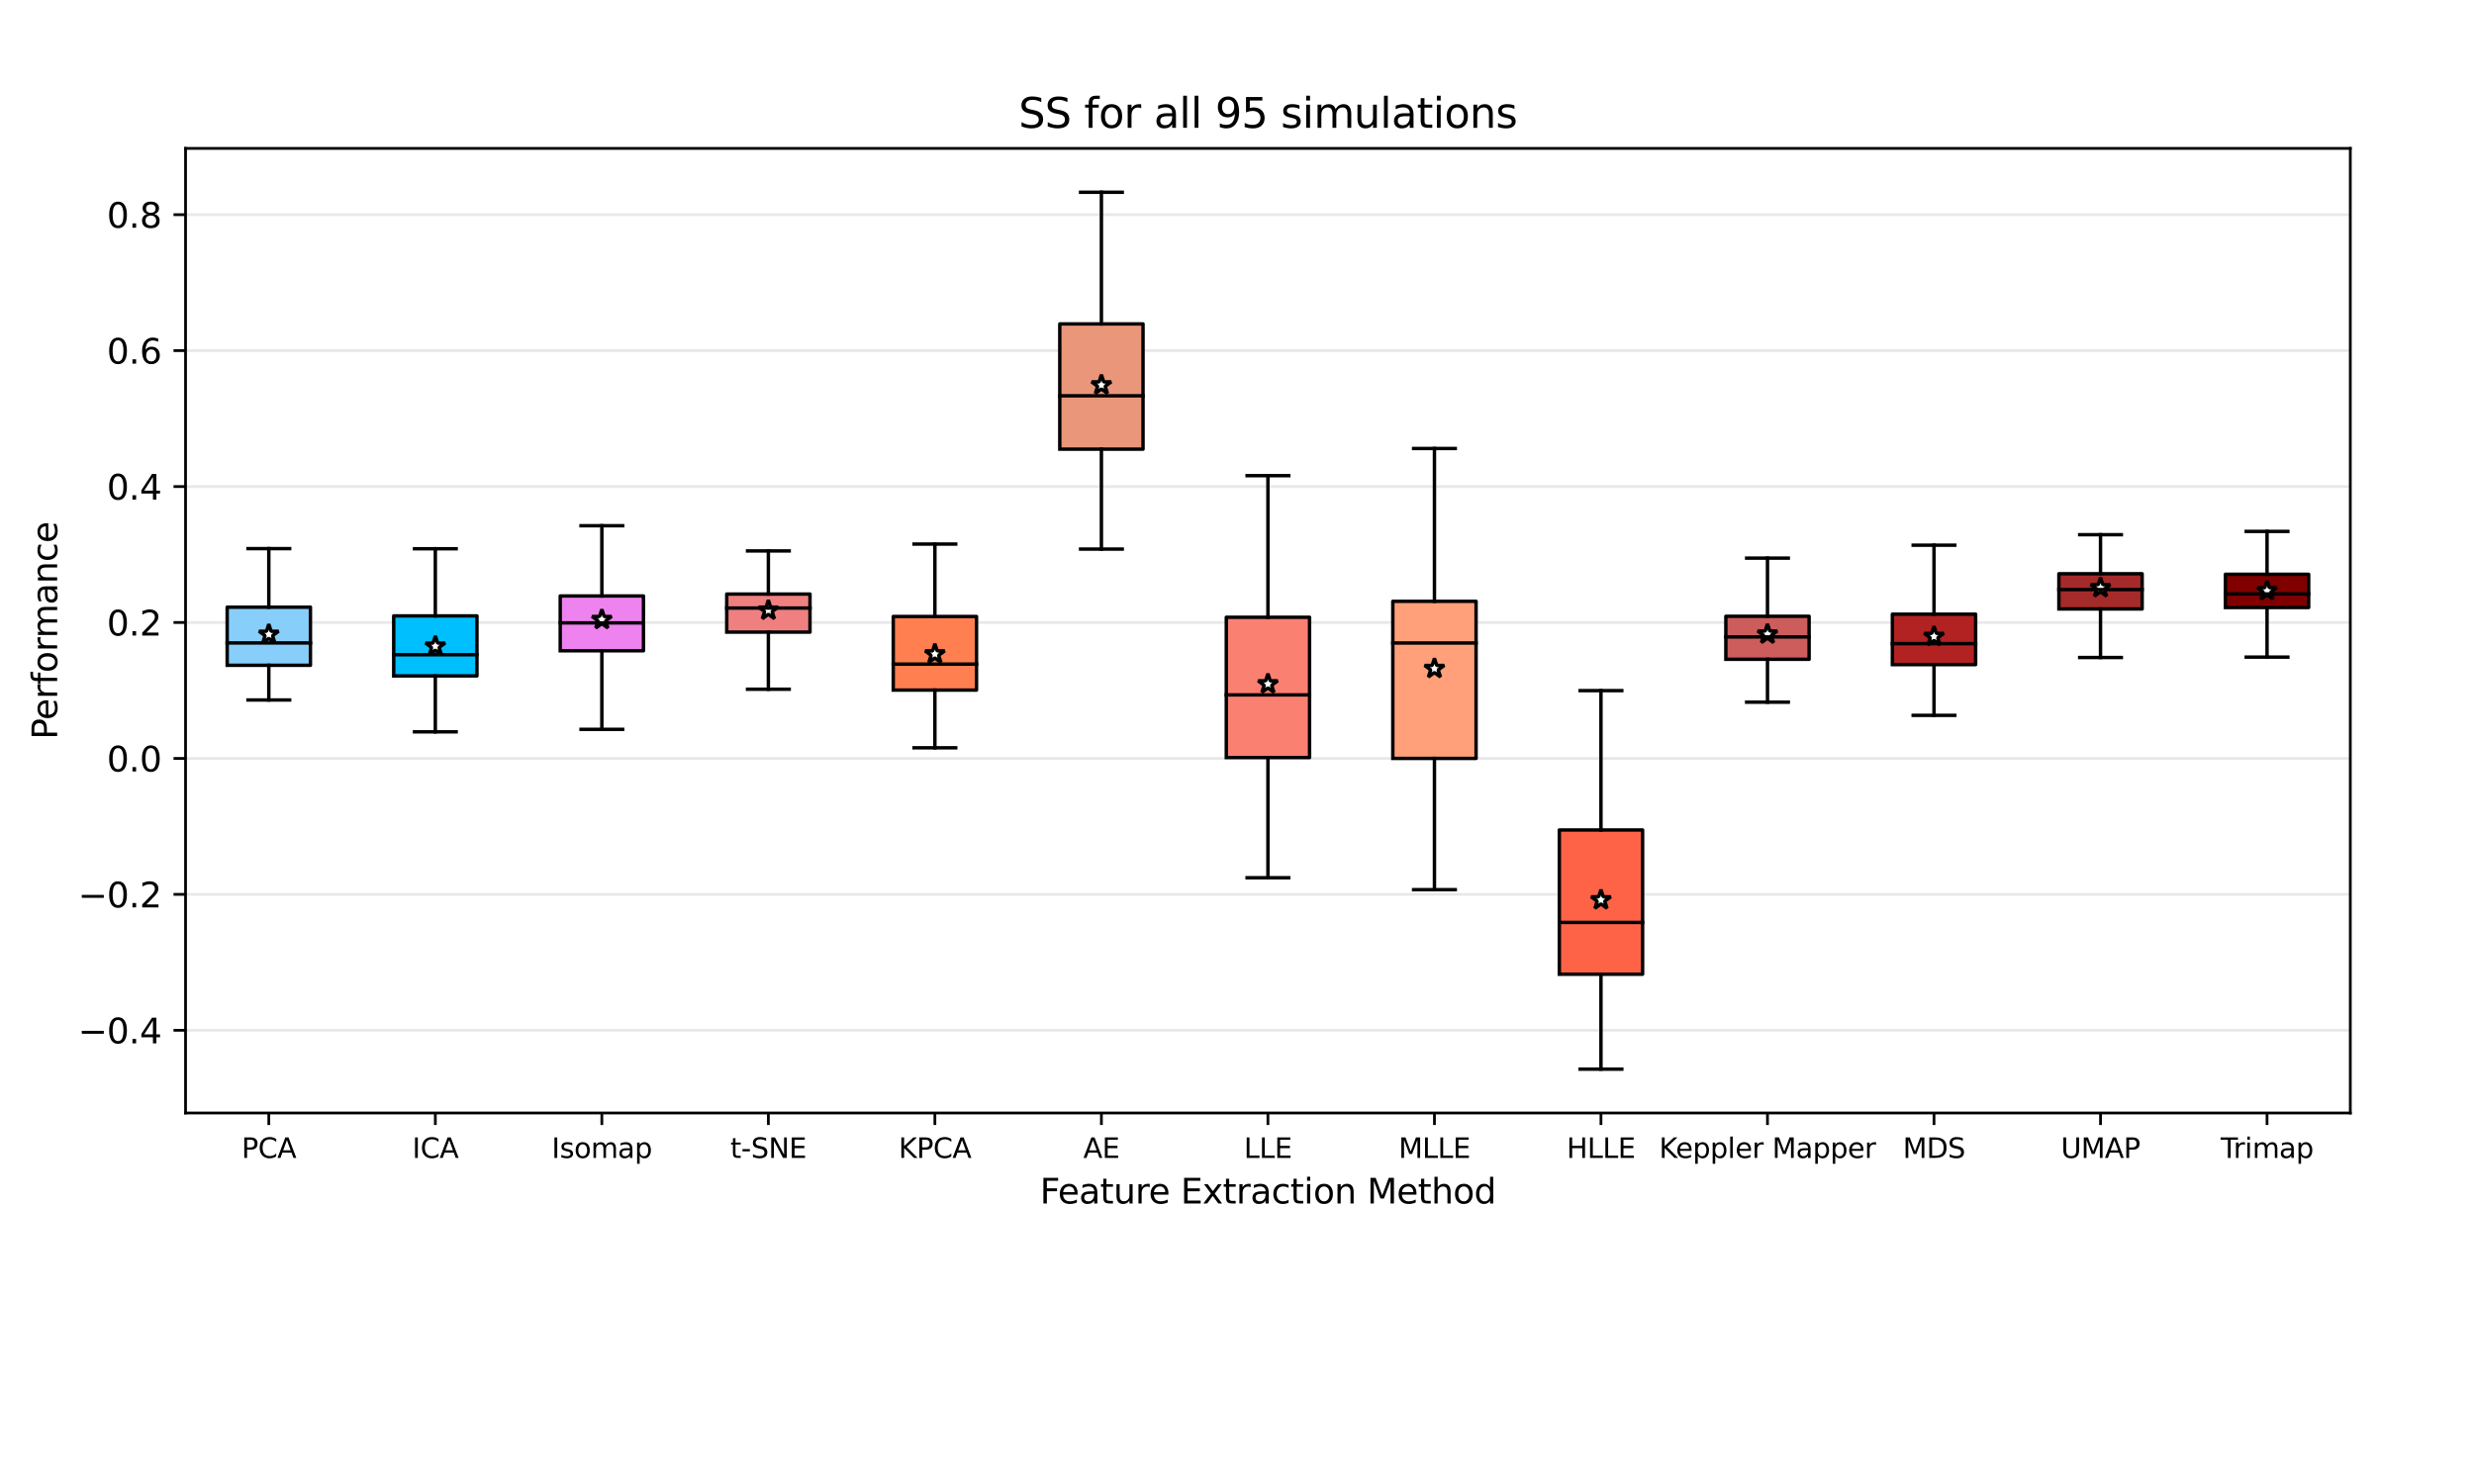 <?xml version="1.0" encoding="utf-8" standalone="no"?>
<!DOCTYPE svg PUBLIC "-//W3C//DTD SVG 1.1//EN"
  "http://www.w3.org/Graphics/SVG/1.1/DTD/svg11.dtd">
<svg xmlns:xlink="http://www.w3.org/1999/xlink" width="720pt" height="432pt" viewBox="0 0 720 432" xmlns="http://www.w3.org/2000/svg" version="1.1">
 <defs>
  <style type="text/css">*{stroke-linejoin: round; stroke-linecap: butt}</style>
 </defs>
 <g id="figure_1">
  <g id="patch_1">
   <path d="M 0 432 
L 720 432 
L 720 0 
L 0 0 
z
" style="fill: #ffffff"/>
  </g>
  <g id="axes_1">
   <g id="patch_2">
    <path d="M 54 324 
L 684 324 
L 684 43.2 
L 54 43.2 
z
" style="fill: #ffffff"/>
   </g>
   <g id="matplotlib.axis_1">
    <g id="xtick_1">
     <g id="line2d_1">
      <defs>
       <path id="m5bcf69cc48" d="M 0 0 
L 0 3.5 
" style="stroke: #000000; stroke-width: 0.8"/>
      </defs>
      <g>
       <use xlink:href="#m5bcf69cc48" x="78.231" y="324" style="stroke: #000000; stroke-width: 0.8"/>
      </g>
     </g>
     <g id="text_1">
      <!-- PCA -->
      <g transform="translate(70.29 337.079) scale(0.08 -0.08)">
       <defs>
        <path id="DejaVuSans-50" d="M 1259 4147 
L 1259 2394 
L 2053 2394 
Q 2494 2394 2734 2622 
Q 2975 2850 2975 3272 
Q 2975 3691 2734 3919 
Q 2494 4147 2053 4147 
L 1259 4147 
z
M 628 4666 
L 2053 4666 
Q 2838 4666 3239 4311 
Q 3641 3956 3641 3272 
Q 3641 2581 3239 2228 
Q 2838 1875 2053 1875 
L 1259 1875 
L 1259 0 
L 628 0 
L 628 4666 
z
" transform="scale(0.016)"/>
        <path id="DejaVuSans-43" d="M 4122 4306 
L 4122 3641 
Q 3803 3938 3442 4084 
Q 3081 4231 2675 4231 
Q 1875 4231 1450 3742 
Q 1025 3253 1025 2328 
Q 1025 1406 1450 917 
Q 1875 428 2675 428 
Q 3081 428 3442 575 
Q 3803 722 4122 1019 
L 4122 359 
Q 3791 134 3420 21 
Q 3050 -91 2638 -91 
Q 1578 -91 968 557 
Q 359 1206 359 2328 
Q 359 3453 968 4101 
Q 1578 4750 2638 4750 
Q 3056 4750 3426 4639 
Q 3797 4528 4122 4306 
z
" transform="scale(0.016)"/>
        <path id="DejaVuSans-41" d="M 2188 4044 
L 1331 1722 
L 3047 1722 
L 2188 4044 
z
M 1831 4666 
L 2547 4666 
L 4325 0 
L 3669 0 
L 3244 1197 
L 1141 1197 
L 716 0 
L 50 0 
L 1831 4666 
z
" transform="scale(0.016)"/>
       </defs>
       <use xlink:href="#DejaVuSans-50"/>
       <use xlink:href="#DejaVuSans-43" x="60.303"/>
       <use xlink:href="#DejaVuSans-41" x="130.127"/>
      </g>
     </g>
    </g>
    <g id="xtick_2">
     <g id="line2d_2">
      <g>
       <use xlink:href="#m5bcf69cc48" x="126.692" y="324" style="stroke: #000000; stroke-width: 0.8"/>
      </g>
     </g>
     <g id="text_2">
      <!-- ICA -->
      <g transform="translate(119.983 337.079) scale(0.08 -0.08)">
       <defs>
        <path id="DejaVuSans-49" d="M 628 4666 
L 1259 4666 
L 1259 0 
L 628 0 
L 628 4666 
z
" transform="scale(0.016)"/>
       </defs>
       <use xlink:href="#DejaVuSans-49"/>
       <use xlink:href="#DejaVuSans-43" x="29.492"/>
       <use xlink:href="#DejaVuSans-41" x="99.316"/>
      </g>
     </g>
    </g>
    <g id="xtick_3">
     <g id="line2d_3">
      <g>
       <use xlink:href="#m5bcf69cc48" x="175.154" y="324" style="stroke: #000000; stroke-width: 0.8"/>
      </g>
     </g>
     <g id="text_3">
      <!-- Isomap -->
      <g transform="translate(160.556 337.079) scale(0.08 -0.08)">
       <defs>
        <path id="DejaVuSans-73" d="M 2834 3397 
L 2834 2853 
Q 2591 2978 2328 3040 
Q 2066 3103 1784 3103 
Q 1356 3103 1142 2972 
Q 928 2841 928 2578 
Q 928 2378 1081 2264 
Q 1234 2150 1697 2047 
L 1894 2003 
Q 2506 1872 2764 1633 
Q 3022 1394 3022 966 
Q 3022 478 2636 193 
Q 2250 -91 1575 -91 
Q 1294 -91 989 -36 
Q 684 19 347 128 
L 347 722 
Q 666 556 975 473 
Q 1284 391 1588 391 
Q 1994 391 2212 530 
Q 2431 669 2431 922 
Q 2431 1156 2273 1281 
Q 2116 1406 1581 1522 
L 1381 1569 
Q 847 1681 609 1914 
Q 372 2147 372 2553 
Q 372 3047 722 3315 
Q 1072 3584 1716 3584 
Q 2034 3584 2315 3537 
Q 2597 3491 2834 3397 
z
" transform="scale(0.016)"/>
        <path id="DejaVuSans-6f" d="M 1959 3097 
Q 1497 3097 1228 2736 
Q 959 2375 959 1747 
Q 959 1119 1226 758 
Q 1494 397 1959 397 
Q 2419 397 2687 759 
Q 2956 1122 2956 1747 
Q 2956 2369 2687 2733 
Q 2419 3097 1959 3097 
z
M 1959 3584 
Q 2709 3584 3137 3096 
Q 3566 2609 3566 1747 
Q 3566 888 3137 398 
Q 2709 -91 1959 -91 
Q 1206 -91 779 398 
Q 353 888 353 1747 
Q 353 2609 779 3096 
Q 1206 3584 1959 3584 
z
" transform="scale(0.016)"/>
        <path id="DejaVuSans-6d" d="M 3328 2828 
Q 3544 3216 3844 3400 
Q 4144 3584 4550 3584 
Q 5097 3584 5394 3201 
Q 5691 2819 5691 2113 
L 5691 0 
L 5113 0 
L 5113 2094 
Q 5113 2597 4934 2840 
Q 4756 3084 4391 3084 
Q 3944 3084 3684 2787 
Q 3425 2491 3425 1978 
L 3425 0 
L 2847 0 
L 2847 2094 
Q 2847 2600 2669 2842 
Q 2491 3084 2119 3084 
Q 1678 3084 1418 2786 
Q 1159 2488 1159 1978 
L 1159 0 
L 581 0 
L 581 3500 
L 1159 3500 
L 1159 2956 
Q 1356 3278 1631 3431 
Q 1906 3584 2284 3584 
Q 2666 3584 2933 3390 
Q 3200 3197 3328 2828 
z
" transform="scale(0.016)"/>
        <path id="DejaVuSans-61" d="M 2194 1759 
Q 1497 1759 1228 1600 
Q 959 1441 959 1056 
Q 959 750 1161 570 
Q 1363 391 1709 391 
Q 2188 391 2477 730 
Q 2766 1069 2766 1631 
L 2766 1759 
L 2194 1759 
z
M 3341 1997 
L 3341 0 
L 2766 0 
L 2766 531 
Q 2569 213 2275 61 
Q 1981 -91 1556 -91 
Q 1019 -91 701 211 
Q 384 513 384 1019 
Q 384 1609 779 1909 
Q 1175 2209 1959 2209 
L 2766 2209 
L 2766 2266 
Q 2766 2663 2505 2880 
Q 2244 3097 1772 3097 
Q 1472 3097 1187 3025 
Q 903 2953 641 2809 
L 641 3341 
Q 956 3463 1253 3523 
Q 1550 3584 1831 3584 
Q 2591 3584 2966 3190 
Q 3341 2797 3341 1997 
z
" transform="scale(0.016)"/>
        <path id="DejaVuSans-70" d="M 1159 525 
L 1159 -1331 
L 581 -1331 
L 581 3500 
L 1159 3500 
L 1159 2969 
Q 1341 3281 1617 3432 
Q 1894 3584 2278 3584 
Q 2916 3584 3314 3078 
Q 3713 2572 3713 1747 
Q 3713 922 3314 415 
Q 2916 -91 2278 -91 
Q 1894 -91 1617 61 
Q 1341 213 1159 525 
z
M 3116 1747 
Q 3116 2381 2855 2742 
Q 2594 3103 2138 3103 
Q 1681 3103 1420 2742 
Q 1159 2381 1159 1747 
Q 1159 1113 1420 752 
Q 1681 391 2138 391 
Q 2594 391 2855 752 
Q 3116 1113 3116 1747 
z
" transform="scale(0.016)"/>
       </defs>
       <use xlink:href="#DejaVuSans-49"/>
       <use xlink:href="#DejaVuSans-73" x="29.492"/>
       <use xlink:href="#DejaVuSans-6f" x="81.592"/>
       <use xlink:href="#DejaVuSans-6d" x="142.773"/>
       <use xlink:href="#DejaVuSans-61" x="240.186"/>
       <use xlink:href="#DejaVuSans-70" x="301.465"/>
      </g>
     </g>
    </g>
    <g id="xtick_4">
     <g id="line2d_4">
      <g>
       <use xlink:href="#m5bcf69cc48" x="223.615" y="324" style="stroke: #000000; stroke-width: 0.8"/>
      </g>
     </g>
     <g id="text_4">
      <!-- t-SNE -->
      <g transform="translate(212.545 337.079) scale(0.08 -0.08)">
       <defs>
        <path id="DejaVuSans-74" d="M 1172 4494 
L 1172 3500 
L 2356 3500 
L 2356 3053 
L 1172 3053 
L 1172 1153 
Q 1172 725 1289 603 
Q 1406 481 1766 481 
L 2356 481 
L 2356 0 
L 1766 0 
Q 1100 0 847 248 
Q 594 497 594 1153 
L 594 3053 
L 172 3053 
L 172 3500 
L 594 3500 
L 594 4494 
L 1172 4494 
z
" transform="scale(0.016)"/>
        <path id="DejaVuSans-2d" d="M 313 2009 
L 1997 2009 
L 1997 1497 
L 313 1497 
L 313 2009 
z
" transform="scale(0.016)"/>
        <path id="DejaVuSans-53" d="M 3425 4513 
L 3425 3897 
Q 3066 4069 2747 4153 
Q 2428 4238 2131 4238 
Q 1616 4238 1336 4038 
Q 1056 3838 1056 3469 
Q 1056 3159 1242 3001 
Q 1428 2844 1947 2747 
L 2328 2669 
Q 3034 2534 3370 2195 
Q 3706 1856 3706 1288 
Q 3706 609 3251 259 
Q 2797 -91 1919 -91 
Q 1588 -91 1214 -16 
Q 841 59 441 206 
L 441 856 
Q 825 641 1194 531 
Q 1563 422 1919 422 
Q 2459 422 2753 634 
Q 3047 847 3047 1241 
Q 3047 1584 2836 1778 
Q 2625 1972 2144 2069 
L 1759 2144 
Q 1053 2284 737 2584 
Q 422 2884 422 3419 
Q 422 4038 858 4394 
Q 1294 4750 2059 4750 
Q 2388 4750 2728 4690 
Q 3069 4631 3425 4513 
z
" transform="scale(0.016)"/>
        <path id="DejaVuSans-4e" d="M 628 4666 
L 1478 4666 
L 3547 763 
L 3547 4666 
L 4159 4666 
L 4159 0 
L 3309 0 
L 1241 3903 
L 1241 0 
L 628 0 
L 628 4666 
z
" transform="scale(0.016)"/>
        <path id="DejaVuSans-45" d="M 628 4666 
L 3578 4666 
L 3578 4134 
L 1259 4134 
L 1259 2753 
L 3481 2753 
L 3481 2222 
L 1259 2222 
L 1259 531 
L 3634 531 
L 3634 0 
L 628 0 
L 628 4666 
z
" transform="scale(0.016)"/>
       </defs>
       <use xlink:href="#DejaVuSans-74"/>
       <use xlink:href="#DejaVuSans-2d" x="39.209"/>
       <use xlink:href="#DejaVuSans-53" x="75.293"/>
       <use xlink:href="#DejaVuSans-4e" x="138.77"/>
       <use xlink:href="#DejaVuSans-45" x="213.574"/>
      </g>
     </g>
    </g>
    <g id="xtick_5">
     <g id="line2d_5">
      <g>
       <use xlink:href="#m5bcf69cc48" x="272.077" y="324" style="stroke: #000000; stroke-width: 0.8"/>
      </g>
     </g>
     <g id="text_5">
      <!-- KPCA -->
      <g transform="translate(261.513 337.079) scale(0.08 -0.08)">
       <defs>
        <path id="DejaVuSans-4b" d="M 628 4666 
L 1259 4666 
L 1259 2694 
L 3353 4666 
L 4166 4666 
L 1850 2491 
L 4331 0 
L 3500 0 
L 1259 2247 
L 1259 0 
L 628 0 
L 628 4666 
z
" transform="scale(0.016)"/>
       </defs>
       <use xlink:href="#DejaVuSans-4b"/>
       <use xlink:href="#DejaVuSans-50" x="65.576"/>
       <use xlink:href="#DejaVuSans-43" x="125.879"/>
       <use xlink:href="#DejaVuSans-41" x="195.703"/>
      </g>
     </g>
    </g>
    <g id="xtick_6">
     <g id="line2d_6">
      <g>
       <use xlink:href="#m5bcf69cc48" x="320.538" y="324" style="stroke: #000000; stroke-width: 0.8"/>
      </g>
     </g>
     <g id="text_6">
      <!-- AE -->
      <g transform="translate(315.275 337.079) scale(0.08 -0.08)">
       <use xlink:href="#DejaVuSans-41"/>
       <use xlink:href="#DejaVuSans-45" x="68.408"/>
      </g>
     </g>
    </g>
    <g id="xtick_7">
     <g id="line2d_7">
      <g>
       <use xlink:href="#m5bcf69cc48" x="369" y="324" style="stroke: #000000; stroke-width: 0.8"/>
      </g>
     </g>
     <g id="text_7">
      <!-- LLE -->
      <g transform="translate(362.015 337.079) scale(0.08 -0.08)">
       <defs>
        <path id="DejaVuSans-4c" d="M 628 4666 
L 1259 4666 
L 1259 531 
L 3531 531 
L 3531 0 
L 628 0 
L 628 4666 
z
" transform="scale(0.016)"/>
       </defs>
       <use xlink:href="#DejaVuSans-4c"/>
       <use xlink:href="#DejaVuSans-4c" x="55.713"/>
       <use xlink:href="#DejaVuSans-45" x="111.426"/>
      </g>
     </g>
    </g>
    <g id="xtick_8">
     <g id="line2d_8">
      <g>
       <use xlink:href="#m5bcf69cc48" x="417.462" y="324" style="stroke: #000000; stroke-width: 0.8"/>
      </g>
     </g>
     <g id="text_8">
      <!-- MLLE -->
      <g transform="translate(407.025 337.079) scale(0.08 -0.08)">
       <defs>
        <path id="DejaVuSans-4d" d="M 628 4666 
L 1569 4666 
L 2759 1491 
L 3956 4666 
L 4897 4666 
L 4897 0 
L 4281 0 
L 4281 4097 
L 3078 897 
L 2444 897 
L 1241 4097 
L 1241 0 
L 628 0 
L 628 4666 
z
" transform="scale(0.016)"/>
       </defs>
       <use xlink:href="#DejaVuSans-4d"/>
       <use xlink:href="#DejaVuSans-4c" x="86.279"/>
       <use xlink:href="#DejaVuSans-4c" x="141.992"/>
       <use xlink:href="#DejaVuSans-45" x="197.705"/>
      </g>
     </g>
    </g>
    <g id="xtick_9">
     <g id="line2d_9">
      <g>
       <use xlink:href="#m5bcf69cc48" x="465.923" y="324" style="stroke: #000000; stroke-width: 0.8"/>
      </g>
     </g>
     <g id="text_9">
      <!-- HLLE -->
      <g transform="translate(455.93 337.079) scale(0.08 -0.08)">
       <defs>
        <path id="DejaVuSans-48" d="M 628 4666 
L 1259 4666 
L 1259 2753 
L 3553 2753 
L 3553 4666 
L 4184 4666 
L 4184 0 
L 3553 0 
L 3553 2222 
L 1259 2222 
L 1259 0 
L 628 0 
L 628 4666 
z
" transform="scale(0.016)"/>
       </defs>
       <use xlink:href="#DejaVuSans-48"/>
       <use xlink:href="#DejaVuSans-4c" x="75.195"/>
       <use xlink:href="#DejaVuSans-4c" x="130.908"/>
       <use xlink:href="#DejaVuSans-45" x="186.621"/>
      </g>
     </g>
    </g>
    <g id="xtick_10">
     <g id="line2d_10">
      <g>
       <use xlink:href="#m5bcf69cc48" x="514.385" y="324" style="stroke: #000000; stroke-width: 0.8"/>
      </g>
     </g>
     <g id="text_10">
      <!-- Keppler Mapper -->
      <g transform="translate(482.846 337.079) scale(0.08 -0.08)">
       <defs>
        <path id="DejaVuSans-65" d="M 3597 1894 
L 3597 1613 
L 953 1613 
Q 991 1019 1311 708 
Q 1631 397 2203 397 
Q 2534 397 2845 478 
Q 3156 559 3463 722 
L 3463 178 
Q 3153 47 2828 -22 
Q 2503 -91 2169 -91 
Q 1331 -91 842 396 
Q 353 884 353 1716 
Q 353 2575 817 3079 
Q 1281 3584 2069 3584 
Q 2775 3584 3186 3129 
Q 3597 2675 3597 1894 
z
M 3022 2063 
Q 3016 2534 2758 2815 
Q 2500 3097 2075 3097 
Q 1594 3097 1305 2825 
Q 1016 2553 972 2059 
L 3022 2063 
z
" transform="scale(0.016)"/>
        <path id="DejaVuSans-6c" d="M 603 4863 
L 1178 4863 
L 1178 0 
L 603 0 
L 603 4863 
z
" transform="scale(0.016)"/>
        <path id="DejaVuSans-72" d="M 2631 2963 
Q 2534 3019 2420 3045 
Q 2306 3072 2169 3072 
Q 1681 3072 1420 2755 
Q 1159 2438 1159 1844 
L 1159 0 
L 581 0 
L 581 3500 
L 1159 3500 
L 1159 2956 
Q 1341 3275 1631 3429 
Q 1922 3584 2338 3584 
Q 2397 3584 2469 3576 
Q 2541 3569 2628 3553 
L 2631 2963 
z
" transform="scale(0.016)"/>
        <path id="DejaVuSans-20" transform="scale(0.016)"/>
       </defs>
       <use xlink:href="#DejaVuSans-4b"/>
       <use xlink:href="#DejaVuSans-65" x="60.576"/>
       <use xlink:href="#DejaVuSans-70" x="122.1"/>
       <use xlink:href="#DejaVuSans-70" x="185.576"/>
       <use xlink:href="#DejaVuSans-6c" x="249.053"/>
       <use xlink:href="#DejaVuSans-65" x="276.836"/>
       <use xlink:href="#DejaVuSans-72" x="338.359"/>
       <use xlink:href="#DejaVuSans-20" x="379.473"/>
       <use xlink:href="#DejaVuSans-4d" x="411.26"/>
       <use xlink:href="#DejaVuSans-61" x="497.539"/>
       <use xlink:href="#DejaVuSans-70" x="558.818"/>
       <use xlink:href="#DejaVuSans-70" x="622.295"/>
       <use xlink:href="#DejaVuSans-65" x="685.771"/>
       <use xlink:href="#DejaVuSans-72" x="747.295"/>
      </g>
     </g>
    </g>
    <g id="xtick_11">
     <g id="line2d_11">
      <g>
       <use xlink:href="#m5bcf69cc48" x="562.846" y="324" style="stroke: #000000; stroke-width: 0.8"/>
      </g>
     </g>
     <g id="text_11">
      <!-- MDS -->
      <g transform="translate(553.776 337.079) scale(0.08 -0.08)">
       <defs>
        <path id="DejaVuSans-44" d="M 1259 4147 
L 1259 519 
L 2022 519 
Q 2988 519 3436 956 
Q 3884 1394 3884 2338 
Q 3884 3275 3436 3711 
Q 2988 4147 2022 4147 
L 1259 4147 
z
M 628 4666 
L 1925 4666 
Q 3281 4666 3915 4102 
Q 4550 3538 4550 2338 
Q 4550 1131 3912 565 
Q 3275 0 1925 0 
L 628 0 
L 628 4666 
z
" transform="scale(0.016)"/>
       </defs>
       <use xlink:href="#DejaVuSans-4d"/>
       <use xlink:href="#DejaVuSans-44" x="86.279"/>
       <use xlink:href="#DejaVuSans-53" x="163.281"/>
      </g>
     </g>
    </g>
    <g id="xtick_12">
     <g id="line2d_12">
      <g>
       <use xlink:href="#m5bcf69cc48" x="611.308" y="324" style="stroke: #000000; stroke-width: 0.8"/>
      </g>
     </g>
     <g id="text_12">
      <!-- UMAP -->
      <g transform="translate(599.781 337.079) scale(0.08 -0.08)">
       <defs>
        <path id="DejaVuSans-55" d="M 556 4666 
L 1191 4666 
L 1191 1831 
Q 1191 1081 1462 751 
Q 1734 422 2344 422 
Q 2950 422 3222 751 
Q 3494 1081 3494 1831 
L 3494 4666 
L 4128 4666 
L 4128 1753 
Q 4128 841 3676 375 
Q 3225 -91 2344 -91 
Q 1459 -91 1007 375 
Q 556 841 556 1753 
L 556 4666 
z
" transform="scale(0.016)"/>
       </defs>
       <use xlink:href="#DejaVuSans-55"/>
       <use xlink:href="#DejaVuSans-4d" x="73.193"/>
       <use xlink:href="#DejaVuSans-41" x="159.473"/>
       <use xlink:href="#DejaVuSans-50" x="227.881"/>
      </g>
     </g>
    </g>
    <g id="xtick_13">
     <g id="line2d_13">
      <g>
       <use xlink:href="#m5bcf69cc48" x="659.769" y="324" style="stroke: #000000; stroke-width: 0.8"/>
      </g>
     </g>
     <g id="text_13">
      <!-- Trimap -->
      <g transform="translate(646.274 337.079) scale(0.08 -0.08)">
       <defs>
        <path id="DejaVuSans-54" d="M -19 4666 
L 3928 4666 
L 3928 4134 
L 2272 4134 
L 2272 0 
L 1638 0 
L 1638 4134 
L -19 4134 
L -19 4666 
z
" transform="scale(0.016)"/>
        <path id="DejaVuSans-69" d="M 603 3500 
L 1178 3500 
L 1178 0 
L 603 0 
L 603 3500 
z
M 603 4863 
L 1178 4863 
L 1178 4134 
L 603 4134 
L 603 4863 
z
" transform="scale(0.016)"/>
       </defs>
       <use xlink:href="#DejaVuSans-54"/>
       <use xlink:href="#DejaVuSans-72" x="46.334"/>
       <use xlink:href="#DejaVuSans-69" x="87.447"/>
       <use xlink:href="#DejaVuSans-6d" x="115.23"/>
       <use xlink:href="#DejaVuSans-61" x="212.643"/>
       <use xlink:href="#DejaVuSans-70" x="273.922"/>
      </g>
     </g>
    </g>
    <g id="text_14">
     <!-- Feature Extraction Method -->
     <g transform="translate(302.654 350.341) scale(0.1 -0.1)">
      <defs>
       <path id="DejaVuSans-46" d="M 628 4666 
L 3309 4666 
L 3309 4134 
L 1259 4134 
L 1259 2759 
L 3109 2759 
L 3109 2228 
L 1259 2228 
L 1259 0 
L 628 0 
L 628 4666 
z
" transform="scale(0.016)"/>
       <path id="DejaVuSans-75" d="M 544 1381 
L 544 3500 
L 1119 3500 
L 1119 1403 
Q 1119 906 1312 657 
Q 1506 409 1894 409 
Q 2359 409 2629 706 
Q 2900 1003 2900 1516 
L 2900 3500 
L 3475 3500 
L 3475 0 
L 2900 0 
L 2900 538 
Q 2691 219 2414 64 
Q 2138 -91 1772 -91 
Q 1169 -91 856 284 
Q 544 659 544 1381 
z
M 1991 3584 
L 1991 3584 
z
" transform="scale(0.016)"/>
       <path id="DejaVuSans-78" d="M 3513 3500 
L 2247 1797 
L 3578 0 
L 2900 0 
L 1881 1375 
L 863 0 
L 184 0 
L 1544 1831 
L 300 3500 
L 978 3500 
L 1906 2253 
L 2834 3500 
L 3513 3500 
z
" transform="scale(0.016)"/>
       <path id="DejaVuSans-63" d="M 3122 3366 
L 3122 2828 
Q 2878 2963 2633 3030 
Q 2388 3097 2138 3097 
Q 1578 3097 1268 2742 
Q 959 2388 959 1747 
Q 959 1106 1268 751 
Q 1578 397 2138 397 
Q 2388 397 2633 464 
Q 2878 531 3122 666 
L 3122 134 
Q 2881 22 2623 -34 
Q 2366 -91 2075 -91 
Q 1284 -91 818 406 
Q 353 903 353 1747 
Q 353 2603 823 3093 
Q 1294 3584 2113 3584 
Q 2378 3584 2631 3529 
Q 2884 3475 3122 3366 
z
" transform="scale(0.016)"/>
       <path id="DejaVuSans-6e" d="M 3513 2113 
L 3513 0 
L 2938 0 
L 2938 2094 
Q 2938 2591 2744 2837 
Q 2550 3084 2163 3084 
Q 1697 3084 1428 2787 
Q 1159 2491 1159 1978 
L 1159 0 
L 581 0 
L 581 3500 
L 1159 3500 
L 1159 2956 
Q 1366 3272 1645 3428 
Q 1925 3584 2291 3584 
Q 2894 3584 3203 3211 
Q 3513 2838 3513 2113 
z
" transform="scale(0.016)"/>
       <path id="DejaVuSans-68" d="M 3513 2113 
L 3513 0 
L 2938 0 
L 2938 2094 
Q 2938 2591 2744 2837 
Q 2550 3084 2163 3084 
Q 1697 3084 1428 2787 
Q 1159 2491 1159 1978 
L 1159 0 
L 581 0 
L 581 4863 
L 1159 4863 
L 1159 2956 
Q 1366 3272 1645 3428 
Q 1925 3584 2291 3584 
Q 2894 3584 3203 3211 
Q 3513 2838 3513 2113 
z
" transform="scale(0.016)"/>
       <path id="DejaVuSans-64" d="M 2906 2969 
L 2906 4863 
L 3481 4863 
L 3481 0 
L 2906 0 
L 2906 525 
Q 2725 213 2448 61 
Q 2172 -91 1784 -91 
Q 1150 -91 751 415 
Q 353 922 353 1747 
Q 353 2572 751 3078 
Q 1150 3584 1784 3584 
Q 2172 3584 2448 3432 
Q 2725 3281 2906 2969 
z
M 947 1747 
Q 947 1113 1208 752 
Q 1469 391 1925 391 
Q 2381 391 2643 752 
Q 2906 1113 2906 1747 
Q 2906 2381 2643 2742 
Q 2381 3103 1925 3103 
Q 1469 3103 1208 2742 
Q 947 2381 947 1747 
z
" transform="scale(0.016)"/>
      </defs>
      <use xlink:href="#DejaVuSans-46"/>
      <use xlink:href="#DejaVuSans-65" x="52.02"/>
      <use xlink:href="#DejaVuSans-61" x="113.543"/>
      <use xlink:href="#DejaVuSans-74" x="174.822"/>
      <use xlink:href="#DejaVuSans-75" x="214.031"/>
      <use xlink:href="#DejaVuSans-72" x="277.41"/>
      <use xlink:href="#DejaVuSans-65" x="316.273"/>
      <use xlink:href="#DejaVuSans-20" x="377.797"/>
      <use xlink:href="#DejaVuSans-45" x="409.584"/>
      <use xlink:href="#DejaVuSans-78" x="472.768"/>
      <use xlink:href="#DejaVuSans-74" x="531.947"/>
      <use xlink:href="#DejaVuSans-72" x="571.156"/>
      <use xlink:href="#DejaVuSans-61" x="612.27"/>
      <use xlink:href="#DejaVuSans-63" x="673.549"/>
      <use xlink:href="#DejaVuSans-74" x="728.529"/>
      <use xlink:href="#DejaVuSans-69" x="767.738"/>
      <use xlink:href="#DejaVuSans-6f" x="795.521"/>
      <use xlink:href="#DejaVuSans-6e" x="856.703"/>
      <use xlink:href="#DejaVuSans-20" x="920.082"/>
      <use xlink:href="#DejaVuSans-4d" x="951.869"/>
      <use xlink:href="#DejaVuSans-65" x="1038.148"/>
      <use xlink:href="#DejaVuSans-74" x="1099.672"/>
      <use xlink:href="#DejaVuSans-68" x="1138.881"/>
      <use xlink:href="#DejaVuSans-6f" x="1202.26"/>
      <use xlink:href="#DejaVuSans-64" x="1263.441"/>
     </g>
    </g>
   </g>
   <g id="matplotlib.axis_2">
    <g id="ytick_1">
     <g id="line2d_14">
      <path d="M 54 299.919 
L 684 299.919 
" clip-path="url(#pd88338a091)" style="fill: none; stroke: #d3d3d3; stroke-opacity: 0.5; stroke-width: 0.8; stroke-linecap: square"/>
     </g>
     <g id="line2d_15">
      <defs>
       <path id="mbbcc82331a" d="M 0 0 
L -3.5 0 
" style="stroke: #000000; stroke-width: 0.8"/>
      </defs>
      <g>
       <use xlink:href="#mbbcc82331a" x="54" y="299.919" style="stroke: #000000; stroke-width: 0.8"/>
      </g>
     </g>
     <g id="text_15">
      <!-- −0.4 -->
      <g transform="translate(22.717 303.718) scale(0.1 -0.1)">
       <defs>
        <path id="DejaVuSans-2212" d="M 678 2272 
L 4684 2272 
L 4684 1741 
L 678 1741 
L 678 2272 
z
" transform="scale(0.016)"/>
        <path id="DejaVuSans-30" d="M 2034 4250 
Q 1547 4250 1301 3770 
Q 1056 3291 1056 2328 
Q 1056 1369 1301 889 
Q 1547 409 2034 409 
Q 2525 409 2770 889 
Q 3016 1369 3016 2328 
Q 3016 3291 2770 3770 
Q 2525 4250 2034 4250 
z
M 2034 4750 
Q 2819 4750 3233 4129 
Q 3647 3509 3647 2328 
Q 3647 1150 3233 529 
Q 2819 -91 2034 -91 
Q 1250 -91 836 529 
Q 422 1150 422 2328 
Q 422 3509 836 4129 
Q 1250 4750 2034 4750 
z
" transform="scale(0.016)"/>
        <path id="DejaVuSans-2e" d="M 684 794 
L 1344 794 
L 1344 0 
L 684 0 
L 684 794 
z
" transform="scale(0.016)"/>
        <path id="DejaVuSans-34" d="M 2419 4116 
L 825 1625 
L 2419 1625 
L 2419 4116 
z
M 2253 4666 
L 3047 4666 
L 3047 1625 
L 3713 1625 
L 3713 1100 
L 3047 1100 
L 3047 0 
L 2419 0 
L 2419 1100 
L 313 1100 
L 313 1709 
L 2253 4666 
z
" transform="scale(0.016)"/>
       </defs>
       <use xlink:href="#DejaVuSans-2212"/>
       <use xlink:href="#DejaVuSans-30" x="83.789"/>
       <use xlink:href="#DejaVuSans-2e" x="147.412"/>
       <use xlink:href="#DejaVuSans-34" x="179.199"/>
      </g>
     </g>
    </g>
    <g id="ytick_2">
     <g id="line2d_16">
      <path d="M 54 260.348 
L 684 260.348 
" clip-path="url(#pd88338a091)" style="fill: none; stroke: #d3d3d3; stroke-opacity: 0.5; stroke-width: 0.8; stroke-linecap: square"/>
     </g>
     <g id="line2d_17">
      <g>
       <use xlink:href="#mbbcc82331a" x="54" y="260.348" style="stroke: #000000; stroke-width: 0.8"/>
      </g>
     </g>
     <g id="text_16">
      <!-- −0.2 -->
      <g transform="translate(22.717 264.147) scale(0.1 -0.1)">
       <defs>
        <path id="DejaVuSans-32" d="M 1228 531 
L 3431 531 
L 3431 0 
L 469 0 
L 469 531 
Q 828 903 1448 1529 
Q 2069 2156 2228 2338 
Q 2531 2678 2651 2914 
Q 2772 3150 2772 3378 
Q 2772 3750 2511 3984 
Q 2250 4219 1831 4219 
Q 1534 4219 1204 4116 
Q 875 4013 500 3803 
L 500 4441 
Q 881 4594 1212 4672 
Q 1544 4750 1819 4750 
Q 2544 4750 2975 4387 
Q 3406 4025 3406 3419 
Q 3406 3131 3298 2873 
Q 3191 2616 2906 2266 
Q 2828 2175 2409 1742 
Q 1991 1309 1228 531 
z
" transform="scale(0.016)"/>
       </defs>
       <use xlink:href="#DejaVuSans-2212"/>
       <use xlink:href="#DejaVuSans-30" x="83.789"/>
       <use xlink:href="#DejaVuSans-2e" x="147.412"/>
       <use xlink:href="#DejaVuSans-32" x="179.199"/>
      </g>
     </g>
    </g>
    <g id="ytick_3">
     <g id="line2d_18">
      <path d="M 54 220.777 
L 684 220.777 
" clip-path="url(#pd88338a091)" style="fill: none; stroke: #d3d3d3; stroke-opacity: 0.5; stroke-width: 0.8; stroke-linecap: square"/>
     </g>
     <g id="line2d_19">
      <g>
       <use xlink:href="#mbbcc82331a" x="54" y="220.777" style="stroke: #000000; stroke-width: 0.8"/>
      </g>
     </g>
     <g id="text_17">
      <!-- 0.0 -->
      <g transform="translate(31.097 224.576) scale(0.1 -0.1)">
       <use xlink:href="#DejaVuSans-30"/>
       <use xlink:href="#DejaVuSans-2e" x="63.623"/>
       <use xlink:href="#DejaVuSans-30" x="95.41"/>
      </g>
     </g>
    </g>
    <g id="ytick_4">
     <g id="line2d_20">
      <path d="M 54 181.206 
L 684 181.206 
" clip-path="url(#pd88338a091)" style="fill: none; stroke: #d3d3d3; stroke-opacity: 0.5; stroke-width: 0.8; stroke-linecap: square"/>
     </g>
     <g id="line2d_21">
      <g>
       <use xlink:href="#mbbcc82331a" x="54" y="181.206" style="stroke: #000000; stroke-width: 0.8"/>
      </g>
     </g>
     <g id="text_18">
      <!-- 0.2 -->
      <g transform="translate(31.097 185.005) scale(0.1 -0.1)">
       <use xlink:href="#DejaVuSans-30"/>
       <use xlink:href="#DejaVuSans-2e" x="63.623"/>
       <use xlink:href="#DejaVuSans-32" x="95.41"/>
      </g>
     </g>
    </g>
    <g id="ytick_5">
     <g id="line2d_22">
      <path d="M 54 141.635 
L 684 141.635 
" clip-path="url(#pd88338a091)" style="fill: none; stroke: #d3d3d3; stroke-opacity: 0.5; stroke-width: 0.8; stroke-linecap: square"/>
     </g>
     <g id="line2d_23">
      <g>
       <use xlink:href="#mbbcc82331a" x="54" y="141.635" style="stroke: #000000; stroke-width: 0.8"/>
      </g>
     </g>
     <g id="text_19">
      <!-- 0.4 -->
      <g transform="translate(31.097 145.434) scale(0.1 -0.1)">
       <use xlink:href="#DejaVuSans-30"/>
       <use xlink:href="#DejaVuSans-2e" x="63.623"/>
       <use xlink:href="#DejaVuSans-34" x="95.41"/>
      </g>
     </g>
    </g>
    <g id="ytick_6">
     <g id="line2d_24">
      <path d="M 54 102.064 
L 684 102.064 
" clip-path="url(#pd88338a091)" style="fill: none; stroke: #d3d3d3; stroke-opacity: 0.5; stroke-width: 0.8; stroke-linecap: square"/>
     </g>
     <g id="line2d_25">
      <g>
       <use xlink:href="#mbbcc82331a" x="54" y="102.064" style="stroke: #000000; stroke-width: 0.8"/>
      </g>
     </g>
     <g id="text_20">
      <!-- 0.6 -->
      <g transform="translate(31.097 105.863) scale(0.1 -0.1)">
       <defs>
        <path id="DejaVuSans-36" d="M 2113 2584 
Q 1688 2584 1439 2293 
Q 1191 2003 1191 1497 
Q 1191 994 1439 701 
Q 1688 409 2113 409 
Q 2538 409 2786 701 
Q 3034 994 3034 1497 
Q 3034 2003 2786 2293 
Q 2538 2584 2113 2584 
z
M 3366 4563 
L 3366 3988 
Q 3128 4100 2886 4159 
Q 2644 4219 2406 4219 
Q 1781 4219 1451 3797 
Q 1122 3375 1075 2522 
Q 1259 2794 1537 2939 
Q 1816 3084 2150 3084 
Q 2853 3084 3261 2657 
Q 3669 2231 3669 1497 
Q 3669 778 3244 343 
Q 2819 -91 2113 -91 
Q 1303 -91 875 529 
Q 447 1150 447 2328 
Q 447 3434 972 4092 
Q 1497 4750 2381 4750 
Q 2619 4750 2861 4703 
Q 3103 4656 3366 4563 
z
" transform="scale(0.016)"/>
       </defs>
       <use xlink:href="#DejaVuSans-30"/>
       <use xlink:href="#DejaVuSans-2e" x="63.623"/>
       <use xlink:href="#DejaVuSans-36" x="95.41"/>
      </g>
     </g>
    </g>
    <g id="ytick_7">
     <g id="line2d_26">
      <path d="M 54 62.493 
L 684 62.493 
" clip-path="url(#pd88338a091)" style="fill: none; stroke: #d3d3d3; stroke-opacity: 0.5; stroke-width: 0.8; stroke-linecap: square"/>
     </g>
     <g id="line2d_27">
      <g>
       <use xlink:href="#mbbcc82331a" x="54" y="62.493" style="stroke: #000000; stroke-width: 0.8"/>
      </g>
     </g>
     <g id="text_21">
      <!-- 0.8 -->
      <g transform="translate(31.097 66.292) scale(0.1 -0.1)">
       <defs>
        <path id="DejaVuSans-38" d="M 2034 2216 
Q 1584 2216 1326 1975 
Q 1069 1734 1069 1313 
Q 1069 891 1326 650 
Q 1584 409 2034 409 
Q 2484 409 2743 651 
Q 3003 894 3003 1313 
Q 3003 1734 2745 1975 
Q 2488 2216 2034 2216 
z
M 1403 2484 
Q 997 2584 770 2862 
Q 544 3141 544 3541 
Q 544 4100 942 4425 
Q 1341 4750 2034 4750 
Q 2731 4750 3128 4425 
Q 3525 4100 3525 3541 
Q 3525 3141 3298 2862 
Q 3072 2584 2669 2484 
Q 3125 2378 3379 2068 
Q 3634 1759 3634 1313 
Q 3634 634 3220 271 
Q 2806 -91 2034 -91 
Q 1263 -91 848 271 
Q 434 634 434 1313 
Q 434 1759 690 2068 
Q 947 2378 1403 2484 
z
M 1172 3481 
Q 1172 3119 1398 2916 
Q 1625 2713 2034 2713 
Q 2441 2713 2670 2916 
Q 2900 3119 2900 3481 
Q 2900 3844 2670 4047 
Q 2441 4250 2034 4250 
Q 1625 4250 1398 4047 
Q 1172 3844 1172 3481 
z
" transform="scale(0.016)"/>
       </defs>
       <use xlink:href="#DejaVuSans-30"/>
       <use xlink:href="#DejaVuSans-2e" x="63.623"/>
       <use xlink:href="#DejaVuSans-38" x="95.41"/>
      </g>
     </g>
    </g>
    <g id="text_22">
     <!-- Performance -->
     <g transform="translate(16.637 215.282) rotate(-90) scale(0.1 -0.1)">
      <defs>
       <path id="DejaVuSans-66" d="M 2375 4863 
L 2375 4384 
L 1825 4384 
Q 1516 4384 1395 4259 
Q 1275 4134 1275 3809 
L 1275 3500 
L 2222 3500 
L 2222 3053 
L 1275 3053 
L 1275 0 
L 697 0 
L 697 3053 
L 147 3053 
L 147 3500 
L 697 3500 
L 697 3744 
Q 697 4328 969 4595 
Q 1241 4863 1831 4863 
L 2375 4863 
z
" transform="scale(0.016)"/>
      </defs>
      <use xlink:href="#DejaVuSans-50"/>
      <use xlink:href="#DejaVuSans-65" x="56.678"/>
      <use xlink:href="#DejaVuSans-72" x="118.201"/>
      <use xlink:href="#DejaVuSans-66" x="159.314"/>
      <use xlink:href="#DejaVuSans-6f" x="194.52"/>
      <use xlink:href="#DejaVuSans-72" x="255.701"/>
      <use xlink:href="#DejaVuSans-6d" x="295.064"/>
      <use xlink:href="#DejaVuSans-61" x="392.477"/>
      <use xlink:href="#DejaVuSans-6e" x="453.756"/>
      <use xlink:href="#DejaVuSans-63" x="517.135"/>
      <use xlink:href="#DejaVuSans-65" x="572.115"/>
     </g>
    </g>
   </g>
   <g id="patch_3">
    <path d="M 66.115 193.679 
L 90.346 193.679 
L 90.346 176.747 
L 66.115 176.747 
z
" clip-path="url(#pd88338a091)" style="fill: #87cefa"/>
   </g>
   <g id="patch_4">
    <path d="M 114.577 196.767 
L 138.808 196.767 
L 138.808 179.283 
L 114.577 179.283 
z
" clip-path="url(#pd88338a091)" style="fill: #00bfff"/>
   </g>
   <g id="patch_5">
    <path d="M 163.038 189.44 
L 187.269 189.44 
L 187.269 173.485 
L 163.038 173.485 
z
" clip-path="url(#pd88338a091)" style="fill: #ee82ee"/>
   </g>
   <g id="patch_6">
    <path d="M 211.5 184.022 
L 235.731 184.022 
L 235.731 172.933 
L 211.5 172.933 
z
" clip-path="url(#pd88338a091)" style="fill: #f08080"/>
   </g>
   <g id="patch_7">
    <path d="M 259.962 200.895 
L 284.192 200.895 
L 284.192 179.456 
L 259.962 179.456 
z
" clip-path="url(#pd88338a091)" style="fill: #ff7f50"/>
   </g>
   <g id="patch_8">
    <path d="M 308.423 130.753 
L 332.654 130.753 
L 332.654 94.298 
L 308.423 94.298 
z
" clip-path="url(#pd88338a091)" style="fill: #e9967a"/>
   </g>
   <g id="patch_9">
    <path d="M 356.885 220.538 
L 381.115 220.538 
L 381.115 179.684 
L 356.885 179.684 
z
" clip-path="url(#pd88338a091)" style="fill: #fa8072"/>
   </g>
   <g id="patch_10">
    <path d="M 405.346 220.783 
L 429.577 220.783 
L 429.577 175.045 
L 405.346 175.045 
z
" clip-path="url(#pd88338a091)" style="fill: #ffa07a"/>
   </g>
   <g id="patch_11">
    <path d="M 453.808 283.599 
L 478.038 283.599 
L 478.038 241.606 
L 453.808 241.606 
z
" clip-path="url(#pd88338a091)" style="fill: #ff6347"/>
   </g>
   <g id="patch_12">
    <path d="M 502.269 191.927 
L 526.5 191.927 
L 526.5 179.405 
L 502.269 179.405 
z
" clip-path="url(#pd88338a091)" style="fill: #cd5c5c"/>
   </g>
   <g id="patch_13">
    <path d="M 550.731 193.469 
L 574.962 193.469 
L 574.962 178.785 
L 550.731 178.785 
z
" clip-path="url(#pd88338a091)" style="fill: #b22222"/>
   </g>
   <g id="patch_14">
    <path d="M 599.192 177.275 
L 623.423 177.275 
L 623.423 167.019 
L 599.192 167.019 
z
" clip-path="url(#pd88338a091)" style="fill: #a52a2a"/>
   </g>
   <g id="patch_15">
    <path d="M 647.654 176.853 
L 671.885 176.853 
L 671.885 167.172 
L 647.654 167.172 
z
" clip-path="url(#pd88338a091)" style="fill: #800000"/>
   </g>
   <g id="line2d_28">
    <path d="M 66.115 193.679 
L 90.346 193.679 
L 90.346 176.747 
L 66.115 176.747 
L 66.115 193.679 
" clip-path="url(#pd88338a091)" style="fill: none; stroke: #000000; stroke-linecap: square"/>
   </g>
   <g id="line2d_29">
    <path d="M 78.231 193.679 
L 78.231 203.769 
" clip-path="url(#pd88338a091)" style="fill: none; stroke: #000000; stroke-linecap: square"/>
   </g>
   <g id="line2d_30">
    <path d="M 78.231 176.747 
L 78.231 159.713 
" clip-path="url(#pd88338a091)" style="fill: none; stroke: #000000; stroke-linecap: square"/>
   </g>
   <g id="line2d_31">
    <path d="M 72.173 203.769 
L 84.288 203.769 
" clip-path="url(#pd88338a091)" style="fill: none; stroke: #000000; stroke-linecap: square"/>
   </g>
   <g id="line2d_32">
    <path d="M 72.173 159.713 
L 84.288 159.713 
" clip-path="url(#pd88338a091)" style="fill: none; stroke: #000000; stroke-linecap: square"/>
   </g>
   <g id="line2d_33">
    <path d="M 114.577 196.767 
L 138.808 196.767 
L 138.808 179.283 
L 114.577 179.283 
L 114.577 196.767 
" clip-path="url(#pd88338a091)" style="fill: none; stroke: #000000; stroke-linecap: square"/>
   </g>
   <g id="line2d_34">
    <path d="M 126.692 196.767 
L 126.692 213.035 
" clip-path="url(#pd88338a091)" style="fill: none; stroke: #000000; stroke-linecap: square"/>
   </g>
   <g id="line2d_35">
    <path d="M 126.692 179.283 
L 126.692 159.748 
" clip-path="url(#pd88338a091)" style="fill: none; stroke: #000000; stroke-linecap: square"/>
   </g>
   <g id="line2d_36">
    <path d="M 120.635 213.035 
L 132.75 213.035 
" clip-path="url(#pd88338a091)" style="fill: none; stroke: #000000; stroke-linecap: square"/>
   </g>
   <g id="line2d_37">
    <path d="M 120.635 159.748 
L 132.75 159.748 
" clip-path="url(#pd88338a091)" style="fill: none; stroke: #000000; stroke-linecap: square"/>
   </g>
   <g id="line2d_38">
    <path d="M 163.038 189.44 
L 187.269 189.44 
L 187.269 173.485 
L 163.038 173.485 
L 163.038 189.44 
" clip-path="url(#pd88338a091)" style="fill: none; stroke: #000000; stroke-linecap: square"/>
   </g>
   <g id="line2d_39">
    <path d="M 175.154 189.44 
L 175.154 212.319 
" clip-path="url(#pd88338a091)" style="fill: none; stroke: #000000; stroke-linecap: square"/>
   </g>
   <g id="line2d_40">
    <path d="M 175.154 173.485 
L 175.154 153.037 
" clip-path="url(#pd88338a091)" style="fill: none; stroke: #000000; stroke-linecap: square"/>
   </g>
   <g id="line2d_41">
    <path d="M 169.096 212.319 
L 181.212 212.319 
" clip-path="url(#pd88338a091)" style="fill: none; stroke: #000000; stroke-linecap: square"/>
   </g>
   <g id="line2d_42">
    <path d="M 169.096 153.037 
L 181.212 153.037 
" clip-path="url(#pd88338a091)" style="fill: none; stroke: #000000; stroke-linecap: square"/>
   </g>
   <g id="line2d_43">
    <path d="M 211.5 184.022 
L 235.731 184.022 
L 235.731 172.933 
L 211.5 172.933 
L 211.5 184.022 
" clip-path="url(#pd88338a091)" style="fill: none; stroke: #000000; stroke-linecap: square"/>
   </g>
   <g id="line2d_44">
    <path d="M 223.615 184.022 
L 223.615 200.641 
" clip-path="url(#pd88338a091)" style="fill: none; stroke: #000000; stroke-linecap: square"/>
   </g>
   <g id="line2d_45">
    <path d="M 223.615 172.933 
L 223.615 160.384 
" clip-path="url(#pd88338a091)" style="fill: none; stroke: #000000; stroke-linecap: square"/>
   </g>
   <g id="line2d_46">
    <path d="M 217.558 200.641 
L 229.673 200.641 
" clip-path="url(#pd88338a091)" style="fill: none; stroke: #000000; stroke-linecap: square"/>
   </g>
   <g id="line2d_47">
    <path d="M 217.558 160.384 
L 229.673 160.384 
" clip-path="url(#pd88338a091)" style="fill: none; stroke: #000000; stroke-linecap: square"/>
   </g>
   <g id="line2d_48">
    <path d="M 259.962 200.895 
L 284.192 200.895 
L 284.192 179.456 
L 259.962 179.456 
L 259.962 200.895 
" clip-path="url(#pd88338a091)" style="fill: none; stroke: #000000; stroke-linecap: square"/>
   </g>
   <g id="line2d_49">
    <path d="M 272.077 200.895 
L 272.077 217.692 
" clip-path="url(#pd88338a091)" style="fill: none; stroke: #000000; stroke-linecap: square"/>
   </g>
   <g id="line2d_50">
    <path d="M 272.077 179.456 
L 272.077 158.372 
" clip-path="url(#pd88338a091)" style="fill: none; stroke: #000000; stroke-linecap: square"/>
   </g>
   <g id="line2d_51">
    <path d="M 266.019 217.692 
L 278.135 217.692 
" clip-path="url(#pd88338a091)" style="fill: none; stroke: #000000; stroke-linecap: square"/>
   </g>
   <g id="line2d_52">
    <path d="M 266.019 158.372 
L 278.135 158.372 
" clip-path="url(#pd88338a091)" style="fill: none; stroke: #000000; stroke-linecap: square"/>
   </g>
   <g id="line2d_53">
    <path d="M 308.423 130.753 
L 332.654 130.753 
L 332.654 94.298 
L 308.423 94.298 
L 308.423 130.753 
" clip-path="url(#pd88338a091)" style="fill: none; stroke: #000000; stroke-linecap: square"/>
   </g>
   <g id="line2d_54">
    <path d="M 320.538 130.753 
L 320.538 159.837 
" clip-path="url(#pd88338a091)" style="fill: none; stroke: #000000; stroke-linecap: square"/>
   </g>
   <g id="line2d_55">
    <path d="M 320.538 94.298 
L 320.538 55.964 
" clip-path="url(#pd88338a091)" style="fill: none; stroke: #000000; stroke-linecap: square"/>
   </g>
   <g id="line2d_56">
    <path d="M 314.481 159.837 
L 326.596 159.837 
" clip-path="url(#pd88338a091)" style="fill: none; stroke: #000000; stroke-linecap: square"/>
   </g>
   <g id="line2d_57">
    <path d="M 314.481 55.964 
L 326.596 55.964 
" clip-path="url(#pd88338a091)" style="fill: none; stroke: #000000; stroke-linecap: square"/>
   </g>
   <g id="line2d_58">
    <path d="M 356.885 220.538 
L 381.115 220.538 
L 381.115 179.684 
L 356.885 179.684 
L 356.885 220.538 
" clip-path="url(#pd88338a091)" style="fill: none; stroke: #000000; stroke-linecap: square"/>
   </g>
   <g id="line2d_59">
    <path d="M 369 220.538 
L 369 255.512 
" clip-path="url(#pd88338a091)" style="fill: none; stroke: #000000; stroke-linecap: square"/>
   </g>
   <g id="line2d_60">
    <path d="M 369 179.684 
L 369 138.468 
" clip-path="url(#pd88338a091)" style="fill: none; stroke: #000000; stroke-linecap: square"/>
   </g>
   <g id="line2d_61">
    <path d="M 362.942 255.512 
L 375.058 255.512 
" clip-path="url(#pd88338a091)" style="fill: none; stroke: #000000; stroke-linecap: square"/>
   </g>
   <g id="line2d_62">
    <path d="M 362.942 138.468 
L 375.058 138.468 
" clip-path="url(#pd88338a091)" style="fill: none; stroke: #000000; stroke-linecap: square"/>
   </g>
   <g id="line2d_63">
    <path d="M 405.346 220.783 
L 429.577 220.783 
L 429.577 175.045 
L 405.346 175.045 
L 405.346 220.783 
" clip-path="url(#pd88338a091)" style="fill: none; stroke: #000000; stroke-linecap: square"/>
   </g>
   <g id="line2d_64">
    <path d="M 417.462 220.783 
L 417.462 258.98 
" clip-path="url(#pd88338a091)" style="fill: none; stroke: #000000; stroke-linecap: square"/>
   </g>
   <g id="line2d_65">
    <path d="M 417.462 175.045 
L 417.462 130.557 
" clip-path="url(#pd88338a091)" style="fill: none; stroke: #000000; stroke-linecap: square"/>
   </g>
   <g id="line2d_66">
    <path d="M 411.404 258.98 
L 423.519 258.98 
" clip-path="url(#pd88338a091)" style="fill: none; stroke: #000000; stroke-linecap: square"/>
   </g>
   <g id="line2d_67">
    <path d="M 411.404 130.557 
L 423.519 130.557 
" clip-path="url(#pd88338a091)" style="fill: none; stroke: #000000; stroke-linecap: square"/>
   </g>
   <g id="line2d_68">
    <path d="M 453.808 283.599 
L 478.038 283.599 
L 478.038 241.606 
L 453.808 241.606 
L 453.808 283.599 
" clip-path="url(#pd88338a091)" style="fill: none; stroke: #000000; stroke-linecap: square"/>
   </g>
   <g id="line2d_69">
    <path d="M 465.923 283.599 
L 465.923 311.236 
" clip-path="url(#pd88338a091)" style="fill: none; stroke: #000000; stroke-linecap: square"/>
   </g>
   <g id="line2d_70">
    <path d="M 465.923 241.606 
L 465.923 201.039 
" clip-path="url(#pd88338a091)" style="fill: none; stroke: #000000; stroke-linecap: square"/>
   </g>
   <g id="line2d_71">
    <path d="M 459.865 311.236 
L 471.981 311.236 
" clip-path="url(#pd88338a091)" style="fill: none; stroke: #000000; stroke-linecap: square"/>
   </g>
   <g id="line2d_72">
    <path d="M 459.865 201.039 
L 471.981 201.039 
" clip-path="url(#pd88338a091)" style="fill: none; stroke: #000000; stroke-linecap: square"/>
   </g>
   <g id="line2d_73">
    <path d="M 502.269 191.927 
L 526.5 191.927 
L 526.5 179.405 
L 502.269 179.405 
L 502.269 191.927 
" clip-path="url(#pd88338a091)" style="fill: none; stroke: #000000; stroke-linecap: square"/>
   </g>
   <g id="line2d_74">
    <path d="M 514.385 191.927 
L 514.385 204.403 
" clip-path="url(#pd88338a091)" style="fill: none; stroke: #000000; stroke-linecap: square"/>
   </g>
   <g id="line2d_75">
    <path d="M 514.385 179.405 
L 514.385 162.476 
" clip-path="url(#pd88338a091)" style="fill: none; stroke: #000000; stroke-linecap: square"/>
   </g>
   <g id="line2d_76">
    <path d="M 508.327 204.403 
L 520.442 204.403 
" clip-path="url(#pd88338a091)" style="fill: none; stroke: #000000; stroke-linecap: square"/>
   </g>
   <g id="line2d_77">
    <path d="M 508.327 162.476 
L 520.442 162.476 
" clip-path="url(#pd88338a091)" style="fill: none; stroke: #000000; stroke-linecap: square"/>
   </g>
   <g id="line2d_78">
    <path d="M 550.731 193.469 
L 574.962 193.469 
L 574.962 178.785 
L 550.731 178.785 
L 550.731 193.469 
" clip-path="url(#pd88338a091)" style="fill: none; stroke: #000000; stroke-linecap: square"/>
   </g>
   <g id="line2d_79">
    <path d="M 562.846 193.469 
L 562.846 208.234 
" clip-path="url(#pd88338a091)" style="fill: none; stroke: #000000; stroke-linecap: square"/>
   </g>
   <g id="line2d_80">
    <path d="M 562.846 178.785 
L 562.846 158.716 
" clip-path="url(#pd88338a091)" style="fill: none; stroke: #000000; stroke-linecap: square"/>
   </g>
   <g id="line2d_81">
    <path d="M 556.788 208.234 
L 568.904 208.234 
" clip-path="url(#pd88338a091)" style="fill: none; stroke: #000000; stroke-linecap: square"/>
   </g>
   <g id="line2d_82">
    <path d="M 556.788 158.716 
L 568.904 158.716 
" clip-path="url(#pd88338a091)" style="fill: none; stroke: #000000; stroke-linecap: square"/>
   </g>
   <g id="line2d_83">
    <path d="M 599.192 177.275 
L 623.423 177.275 
L 623.423 167.019 
L 599.192 167.019 
L 599.192 177.275 
" clip-path="url(#pd88338a091)" style="fill: none; stroke: #000000; stroke-linecap: square"/>
   </g>
   <g id="line2d_84">
    <path d="M 611.308 177.275 
L 611.308 191.406 
" clip-path="url(#pd88338a091)" style="fill: none; stroke: #000000; stroke-linecap: square"/>
   </g>
   <g id="line2d_85">
    <path d="M 611.308 167.019 
L 611.308 155.657 
" clip-path="url(#pd88338a091)" style="fill: none; stroke: #000000; stroke-linecap: square"/>
   </g>
   <g id="line2d_86">
    <path d="M 605.25 191.406 
L 617.365 191.406 
" clip-path="url(#pd88338a091)" style="fill: none; stroke: #000000; stroke-linecap: square"/>
   </g>
   <g id="line2d_87">
    <path d="M 605.25 155.657 
L 617.365 155.657 
" clip-path="url(#pd88338a091)" style="fill: none; stroke: #000000; stroke-linecap: square"/>
   </g>
   <g id="line2d_88">
    <path d="M 647.654 176.853 
L 671.885 176.853 
L 671.885 167.172 
L 647.654 167.172 
L 647.654 176.853 
" clip-path="url(#pd88338a091)" style="fill: none; stroke: #000000; stroke-linecap: square"/>
   </g>
   <g id="line2d_89">
    <path d="M 659.769 176.853 
L 659.769 191.292 
" clip-path="url(#pd88338a091)" style="fill: none; stroke: #000000; stroke-linecap: square"/>
   </g>
   <g id="line2d_90">
    <path d="M 659.769 167.172 
L 659.769 154.703 
" clip-path="url(#pd88338a091)" style="fill: none; stroke: #000000; stroke-linecap: square"/>
   </g>
   <g id="line2d_91">
    <path d="M 653.712 191.292 
L 665.827 191.292 
" clip-path="url(#pd88338a091)" style="fill: none; stroke: #000000; stroke-linecap: square"/>
   </g>
   <g id="line2d_92">
    <path d="M 653.712 154.703 
L 665.827 154.703 
" clip-path="url(#pd88338a091)" style="fill: none; stroke: #000000; stroke-linecap: square"/>
   </g>
   <g id="line2d_93">
    <path d="M 78.231 184.686 
" clip-path="url(#pd88338a091)" style="fill: none; stroke: #ffffff; stroke-width: 1.5; stroke-linecap: square"/>
    <defs>
     <path id="m5465b9d767" d="M 0 -3 
L -0.674 -0.927 
L -2.853 -0.927 
L -1.09 0.354 
L -1.763 2.427 
L -0 1.146 
L 1.763 2.427 
L 1.09 0.354 
L 2.853 -0.927 
L 0.674 -0.927 
z
" style="stroke: #000000; stroke-linejoin: bevel"/>
    </defs>
    <g clip-path="url(#pd88338a091)">
     <use xlink:href="#m5465b9d767" x="78.231" y="184.686" style="fill: #ffffff; stroke: #000000; stroke-linejoin: bevel"/>
    </g>
   </g>
   <g id="line2d_94">
    <path d="M 126.692 188.124 
" clip-path="url(#pd88338a091)" style="fill: none; stroke: #ffffff; stroke-width: 1.5; stroke-linecap: square"/>
    <g clip-path="url(#pd88338a091)">
     <use xlink:href="#m5465b9d767" x="126.692" y="188.124" style="fill: #ffffff; stroke: #000000; stroke-linejoin: bevel"/>
    </g>
   </g>
   <g id="line2d_95">
    <path d="M 175.154 180.382 
" clip-path="url(#pd88338a091)" style="fill: none; stroke: #ffffff; stroke-width: 1.5; stroke-linecap: square"/>
    <g clip-path="url(#pd88338a091)">
     <use xlink:href="#m5465b9d767" x="175.154" y="180.382" style="fill: #ffffff; stroke: #000000; stroke-linejoin: bevel"/>
    </g>
   </g>
   <g id="line2d_96">
    <path d="M 223.615 177.669 
" clip-path="url(#pd88338a091)" style="fill: none; stroke: #ffffff; stroke-width: 1.5; stroke-linecap: square"/>
    <g clip-path="url(#pd88338a091)">
     <use xlink:href="#m5465b9d767" x="223.615" y="177.669" style="fill: #ffffff; stroke: #000000; stroke-linejoin: bevel"/>
    </g>
   </g>
   <g id="line2d_97">
    <path d="M 272.077 190.402 
" clip-path="url(#pd88338a091)" style="fill: none; stroke: #ffffff; stroke-width: 1.5; stroke-linecap: square"/>
    <g clip-path="url(#pd88338a091)">
     <use xlink:href="#m5465b9d767" x="272.077" y="190.402" style="fill: #ffffff; stroke: #000000; stroke-linejoin: bevel"/>
    </g>
   </g>
   <g id="line2d_98">
    <path d="M 320.538 112.094 
" clip-path="url(#pd88338a091)" style="fill: none; stroke: #ffffff; stroke-width: 1.5; stroke-linecap: square"/>
    <g clip-path="url(#pd88338a091)">
     <use xlink:href="#m5465b9d767" x="320.538" y="112.094" style="fill: #ffffff; stroke: #000000; stroke-linejoin: bevel"/>
    </g>
   </g>
   <g id="line2d_99">
    <path d="M 369 199.117 
" clip-path="url(#pd88338a091)" style="fill: none; stroke: #ffffff; stroke-width: 1.5; stroke-linecap: square"/>
    <g clip-path="url(#pd88338a091)">
     <use xlink:href="#m5465b9d767" x="369" y="199.117" style="fill: #ffffff; stroke: #000000; stroke-linejoin: bevel"/>
    </g>
   </g>
   <g id="line2d_100">
    <path d="M 417.462 194.638 
" clip-path="url(#pd88338a091)" style="fill: none; stroke: #ffffff; stroke-width: 1.5; stroke-linecap: square"/>
    <g clip-path="url(#pd88338a091)">
     <use xlink:href="#m5465b9d767" x="417.462" y="194.638" style="fill: #ffffff; stroke: #000000; stroke-linejoin: bevel"/>
    </g>
   </g>
   <g id="line2d_101">
    <path d="M 465.923 261.986 
" clip-path="url(#pd88338a091)" style="fill: none; stroke: #ffffff; stroke-width: 1.5; stroke-linecap: square"/>
    <g clip-path="url(#pd88338a091)">
     <use xlink:href="#m5465b9d767" x="465.923" y="261.986" style="fill: #ffffff; stroke: #000000; stroke-linejoin: bevel"/>
    </g>
   </g>
   <g id="line2d_102">
    <path d="M 514.385 184.625 
" clip-path="url(#pd88338a091)" style="fill: none; stroke: #ffffff; stroke-width: 1.5; stroke-linecap: square"/>
    <g clip-path="url(#pd88338a091)">
     <use xlink:href="#m5465b9d767" x="514.385" y="184.625" style="fill: #ffffff; stroke: #000000; stroke-linejoin: bevel"/>
    </g>
   </g>
   <g id="line2d_103">
    <path d="M 562.846 185.297 
" clip-path="url(#pd88338a091)" style="fill: none; stroke: #ffffff; stroke-width: 1.5; stroke-linecap: square"/>
    <g clip-path="url(#pd88338a091)">
     <use xlink:href="#m5465b9d767" x="562.846" y="185.297" style="fill: #ffffff; stroke: #000000; stroke-linejoin: bevel"/>
    </g>
   </g>
   <g id="line2d_104">
    <path d="M 611.308 171.116 
" clip-path="url(#pd88338a091)" style="fill: none; stroke: #ffffff; stroke-width: 1.5; stroke-linecap: square"/>
    <g clip-path="url(#pd88338a091)">
     <use xlink:href="#m5465b9d767" x="611.308" y="171.116" style="fill: #ffffff; stroke: #000000; stroke-linejoin: bevel"/>
    </g>
   </g>
   <g id="line2d_105">
    <path d="M 659.769 172 
" clip-path="url(#pd88338a091)" style="fill: none; stroke: #ffffff; stroke-width: 1.5; stroke-linecap: square"/>
    <g clip-path="url(#pd88338a091)">
     <use xlink:href="#m5465b9d767" x="659.769" y="172" style="fill: #ffffff; stroke: #000000; stroke-linejoin: bevel"/>
    </g>
   </g>
   <g id="line2d_106">
    <path d="M 66.115 187.164 
L 90.346 187.164 
" clip-path="url(#pd88338a091)" style="fill: none; stroke: #000000; stroke-linecap: square"/>
   </g>
   <g id="line2d_107">
    <path d="M 114.577 190.605 
L 138.808 190.605 
" clip-path="url(#pd88338a091)" style="fill: none; stroke: #000000; stroke-linecap: square"/>
   </g>
   <g id="line2d_108">
    <path d="M 163.038 181.318 
L 187.269 181.318 
" clip-path="url(#pd88338a091)" style="fill: none; stroke: #000000; stroke-linecap: square"/>
   </g>
   <g id="line2d_109">
    <path d="M 211.5 177.01 
L 235.731 177.01 
" clip-path="url(#pd88338a091)" style="fill: none; stroke: #000000; stroke-linecap: square"/>
   </g>
   <g id="line2d_110">
    <path d="M 259.962 193.322 
L 284.192 193.322 
" clip-path="url(#pd88338a091)" style="fill: none; stroke: #000000; stroke-linecap: square"/>
   </g>
   <g id="line2d_111">
    <path d="M 308.423 115.221 
L 332.654 115.221 
" clip-path="url(#pd88338a091)" style="fill: none; stroke: #000000; stroke-linecap: square"/>
   </g>
   <g id="line2d_112">
    <path d="M 356.885 202.293 
L 381.115 202.293 
" clip-path="url(#pd88338a091)" style="fill: none; stroke: #000000; stroke-linecap: square"/>
   </g>
   <g id="line2d_113">
    <path d="M 405.346 187.19 
L 429.577 187.19 
" clip-path="url(#pd88338a091)" style="fill: none; stroke: #000000; stroke-linecap: square"/>
   </g>
   <g id="line2d_114">
    <path d="M 453.808 268.537 
L 478.038 268.537 
" clip-path="url(#pd88338a091)" style="fill: none; stroke: #000000; stroke-linecap: square"/>
   </g>
   <g id="line2d_115">
    <path d="M 502.269 185.422 
L 526.5 185.422 
" clip-path="url(#pd88338a091)" style="fill: none; stroke: #000000; stroke-linecap: square"/>
   </g>
   <g id="line2d_116">
    <path d="M 550.731 187.372 
L 574.962 187.372 
" clip-path="url(#pd88338a091)" style="fill: none; stroke: #000000; stroke-linecap: square"/>
   </g>
   <g id="line2d_117">
    <path d="M 599.192 171.629 
L 623.423 171.629 
" clip-path="url(#pd88338a091)" style="fill: none; stroke: #000000; stroke-linecap: square"/>
   </g>
   <g id="line2d_118">
    <path d="M 647.654 172.901 
L 671.885 172.901 
" clip-path="url(#pd88338a091)" style="fill: none; stroke: #000000; stroke-linecap: square"/>
   </g>
   <g id="patch_16">
    <path d="M 54 324 
L 54 43.2 
" style="fill: none; stroke: #000000; stroke-width: 0.8; stroke-linejoin: miter; stroke-linecap: square"/>
   </g>
   <g id="patch_17">
    <path d="M 684 324 
L 684 43.2 
" style="fill: none; stroke: #000000; stroke-width: 0.8; stroke-linejoin: miter; stroke-linecap: square"/>
   </g>
   <g id="patch_18">
    <path d="M 54 324 
L 684 324 
" style="fill: none; stroke: #000000; stroke-width: 0.8; stroke-linejoin: miter; stroke-linecap: square"/>
   </g>
   <g id="patch_19">
    <path d="M 54 43.2 
L 684 43.2 
" style="fill: none; stroke: #000000; stroke-width: 0.8; stroke-linejoin: miter; stroke-linecap: square"/>
   </g>
   <g id="text_23">
    <!-- SS for all 95 simulations -->
    <g transform="translate(296.457 37.2) scale(0.12 -0.12)">
     <defs>
      <path id="DejaVuSans-39" d="M 703 97 
L 703 672 
Q 941 559 1184 500 
Q 1428 441 1663 441 
Q 2288 441 2617 861 
Q 2947 1281 2994 2138 
Q 2813 1869 2534 1725 
Q 2256 1581 1919 1581 
Q 1219 1581 811 2004 
Q 403 2428 403 3163 
Q 403 3881 828 4315 
Q 1253 4750 1959 4750 
Q 2769 4750 3195 4129 
Q 3622 3509 3622 2328 
Q 3622 1225 3098 567 
Q 2575 -91 1691 -91 
Q 1453 -91 1209 -44 
Q 966 3 703 97 
z
M 1959 2075 
Q 2384 2075 2632 2365 
Q 2881 2656 2881 3163 
Q 2881 3666 2632 3958 
Q 2384 4250 1959 4250 
Q 1534 4250 1286 3958 
Q 1038 3666 1038 3163 
Q 1038 2656 1286 2365 
Q 1534 2075 1959 2075 
z
" transform="scale(0.016)"/>
      <path id="DejaVuSans-35" d="M 691 4666 
L 3169 4666 
L 3169 4134 
L 1269 4134 
L 1269 2991 
Q 1406 3038 1543 3061 
Q 1681 3084 1819 3084 
Q 2600 3084 3056 2656 
Q 3513 2228 3513 1497 
Q 3513 744 3044 326 
Q 2575 -91 1722 -91 
Q 1428 -91 1123 -41 
Q 819 9 494 109 
L 494 744 
Q 775 591 1075 516 
Q 1375 441 1709 441 
Q 2250 441 2565 725 
Q 2881 1009 2881 1497 
Q 2881 1984 2565 2268 
Q 2250 2553 1709 2553 
Q 1456 2553 1204 2497 
Q 953 2441 691 2322 
L 691 4666 
z
" transform="scale(0.016)"/>
     </defs>
     <use xlink:href="#DejaVuSans-53"/>
     <use xlink:href="#DejaVuSans-53" x="63.477"/>
     <use xlink:href="#DejaVuSans-20" x="126.953"/>
     <use xlink:href="#DejaVuSans-66" x="158.74"/>
     <use xlink:href="#DejaVuSans-6f" x="193.945"/>
     <use xlink:href="#DejaVuSans-72" x="255.127"/>
     <use xlink:href="#DejaVuSans-20" x="296.24"/>
     <use xlink:href="#DejaVuSans-61" x="328.027"/>
     <use xlink:href="#DejaVuSans-6c" x="389.307"/>
     <use xlink:href="#DejaVuSans-6c" x="417.09"/>
     <use xlink:href="#DejaVuSans-20" x="444.873"/>
     <use xlink:href="#DejaVuSans-39" x="476.66"/>
     <use xlink:href="#DejaVuSans-35" x="540.283"/>
     <use xlink:href="#DejaVuSans-20" x="603.906"/>
     <use xlink:href="#DejaVuSans-73" x="635.693"/>
     <use xlink:href="#DejaVuSans-69" x="687.793"/>
     <use xlink:href="#DejaVuSans-6d" x="715.576"/>
     <use xlink:href="#DejaVuSans-75" x="812.988"/>
     <use xlink:href="#DejaVuSans-6c" x="876.367"/>
     <use xlink:href="#DejaVuSans-61" x="904.15"/>
     <use xlink:href="#DejaVuSans-74" x="965.43"/>
     <use xlink:href="#DejaVuSans-69" x="1004.639"/>
     <use xlink:href="#DejaVuSans-6f" x="1032.422"/>
     <use xlink:href="#DejaVuSans-6e" x="1093.604"/>
     <use xlink:href="#DejaVuSans-73" x="1156.982"/>
    </g>
   </g>
  </g>
 </g>
 <defs>
  <clipPath id="pd88338a091">
   <rect x="54" y="43.2" width="630" height="280.8"/>
  </clipPath>
 </defs>
</svg>
